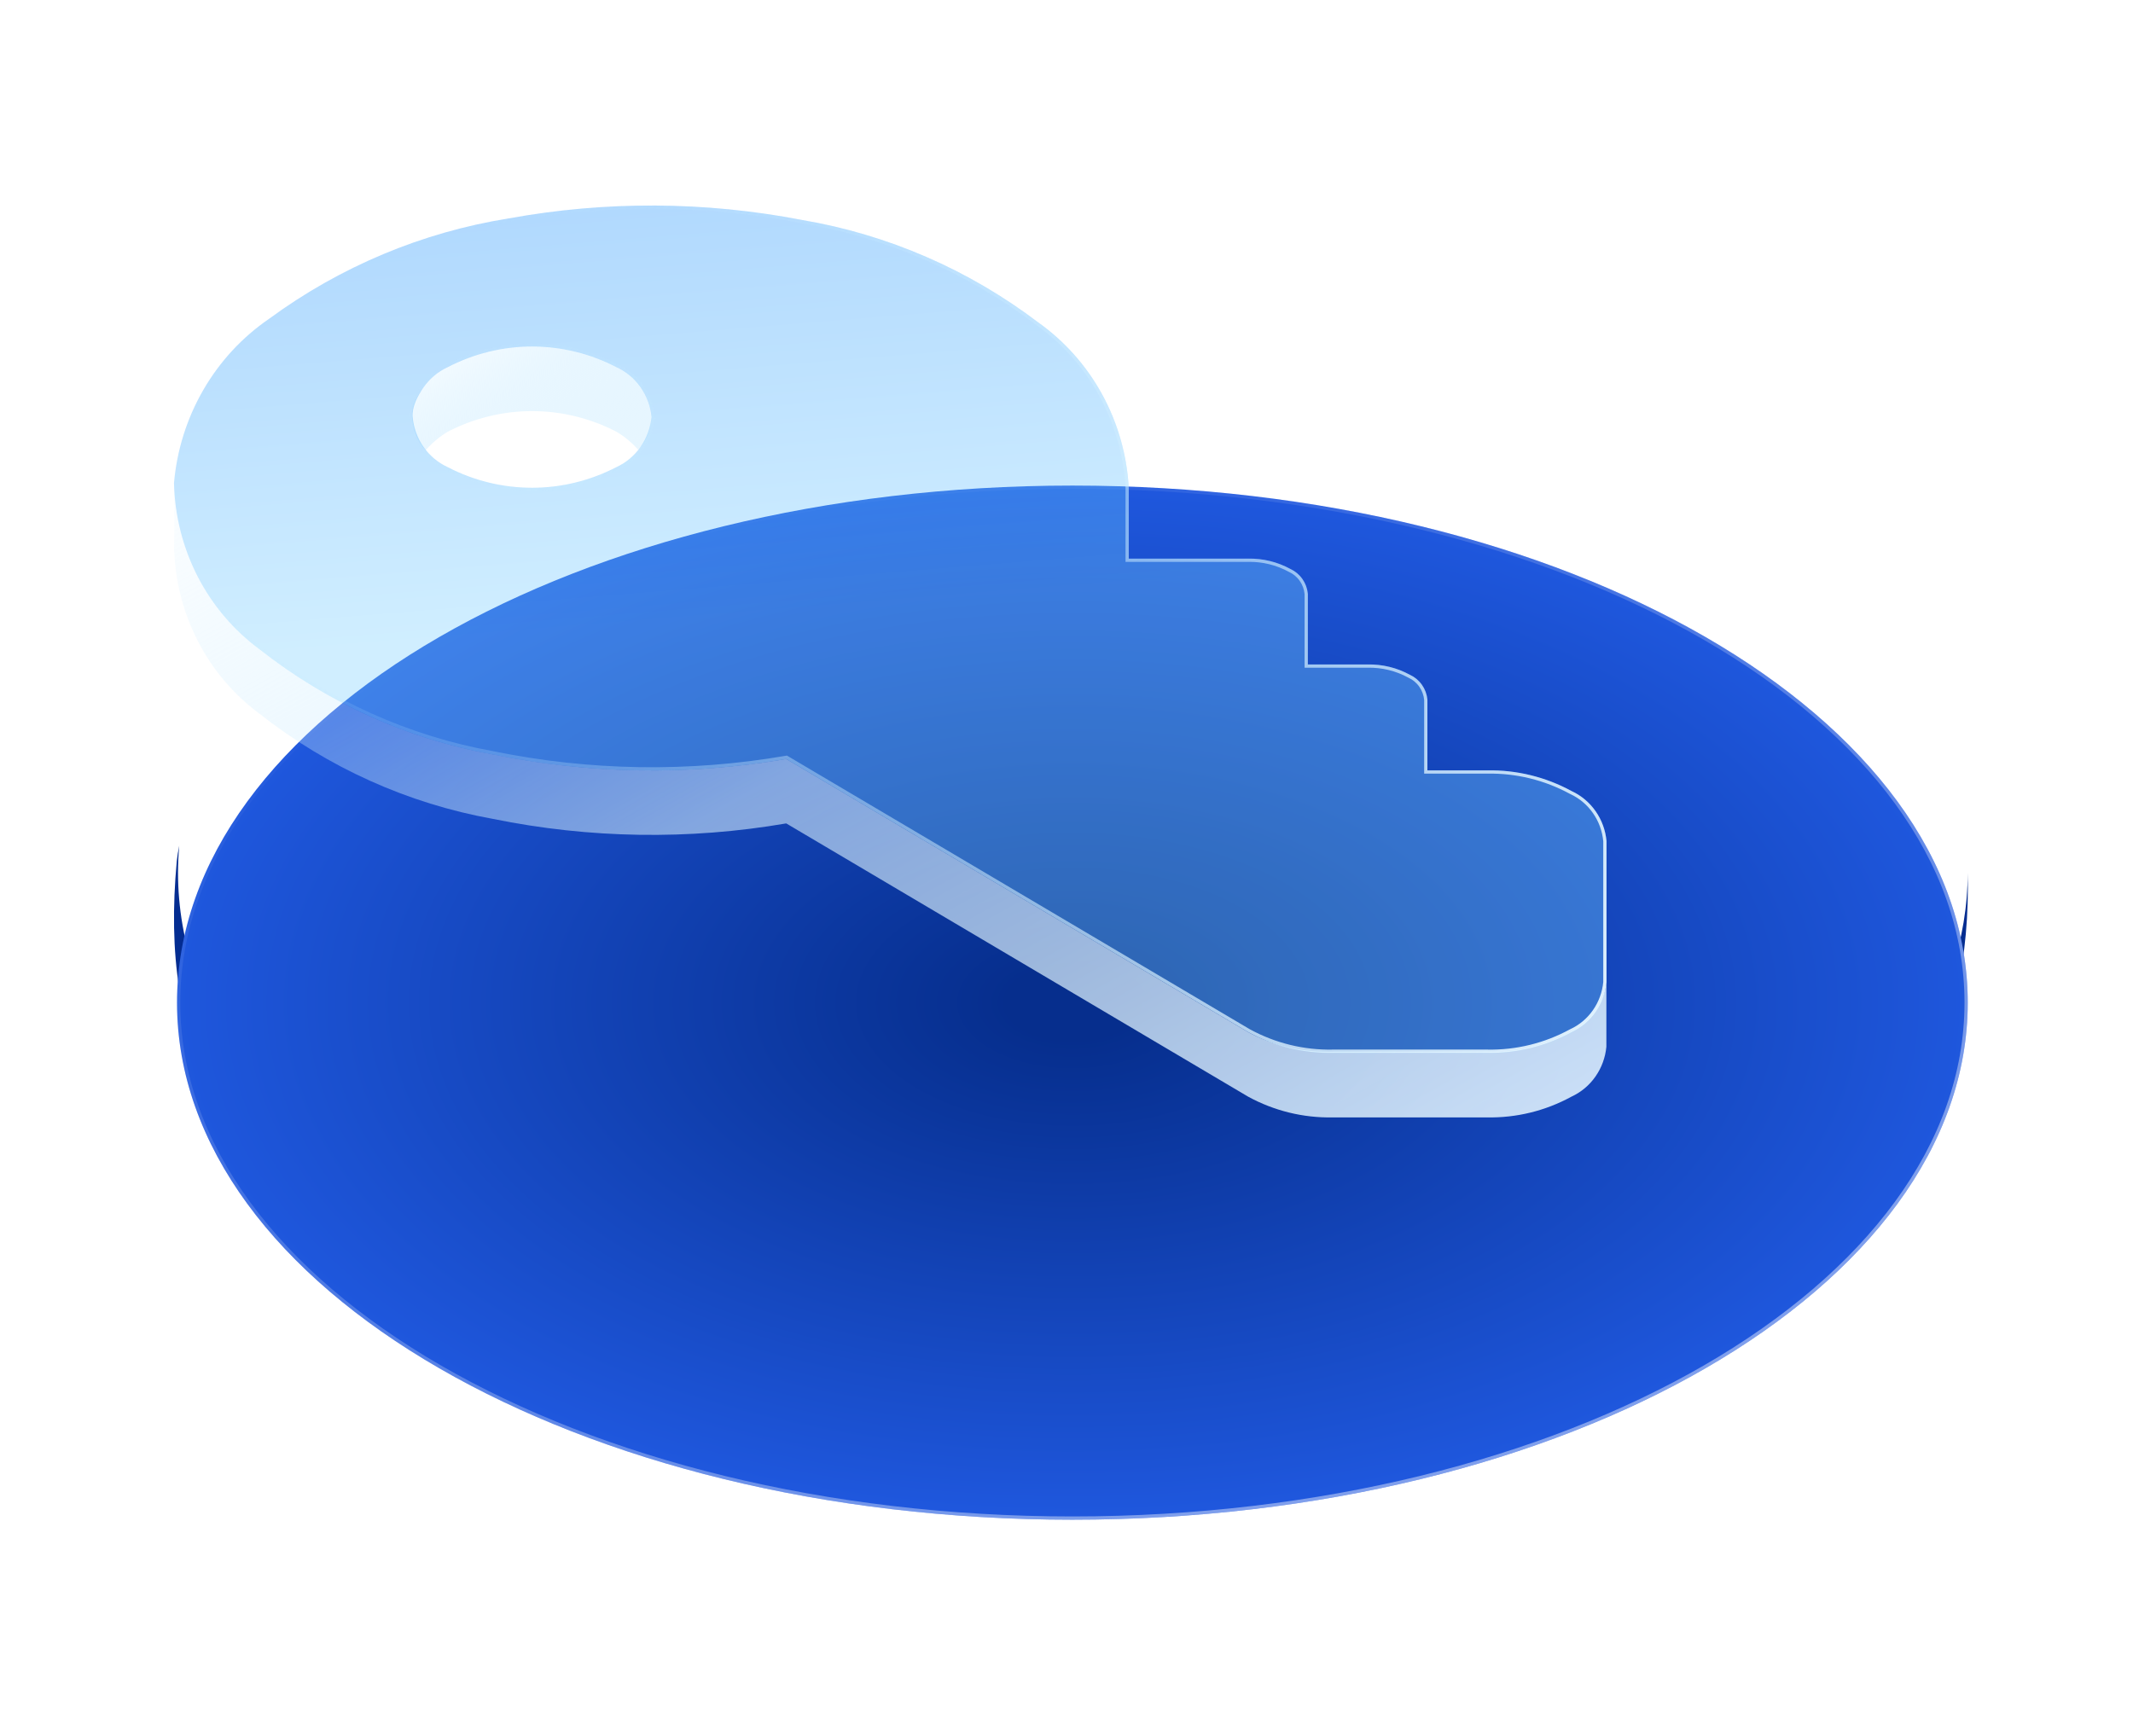 <svg width="86" height="70" viewBox="0 0 86 70" fill="none" xmlns="http://www.w3.org/2000/svg">
<path d="M79.335 35.199C79.335 40.532 75.798 45.861 68.762 49.931C54.664 58.072 31.808 58.074 17.71 49.931C10.186 45.584 6.718 39.797 7.227 34.106C7.182 34.311 7.149 34.519 7.127 34.727C6.449 42.156 8.735 47.259 17.71 52.437C31.808 60.58 54.664 60.578 68.762 52.437C76.834 47.774 79.5 41.86 79.335 35.199Z" fill="url(#paint0_linear_220_14887)"/>
<g filter="url(#filter0_di_220_14887)">
<path d="M43.237 56.038C63.175 56.038 79.337 46.703 79.337 35.187C79.337 23.672 63.175 14.337 43.237 14.337C23.3 14.337 7.137 23.672 7.137 35.187C7.137 46.703 23.3 56.038 43.237 56.038Z" fill="url(#paint1_radial_220_14887)"/>
<path d="M79.272 35.187C79.272 40.912 75.254 46.106 68.731 49.874C62.21 53.64 53.197 55.972 43.237 55.972C33.278 55.972 24.265 53.64 17.744 49.874C11.221 46.106 7.203 40.912 7.203 35.187C7.203 29.463 11.221 24.268 17.744 20.501C24.265 16.734 33.278 14.402 43.237 14.402C53.197 14.402 62.21 16.734 68.731 20.501C75.254 24.268 79.272 29.463 79.272 35.187Z" stroke="url(#paint2_linear_220_14887)" stroke-width="0.131" stroke-linejoin="round"/>
</g>
<g filter="url(#filter1_b_220_14887)">
<path d="M18.049 17.411C19.104 16.863 20.27 16.578 21.453 16.578C22.636 16.578 23.802 16.863 24.857 17.411C25.175 17.599 25.487 17.855 25.731 18.137C26.067 17.79 26.24 17.311 26.261 16.823C26.221 16.39 26.069 15.975 25.821 15.622C25.573 15.268 25.239 14.988 24.851 14.81C23.796 14.261 22.63 13.976 21.447 13.976C20.264 13.976 19.098 14.261 18.043 14.81C17.656 14.988 17.322 15.268 17.074 15.622C16.827 15.976 16.587 16.267 16.61 16.803C16.632 17.294 16.823 17.809 17.16 18.158C17.407 17.874 17.728 17.601 18.049 17.411Z" fill="url(#paint3_linear_220_14887)"/>
<path d="M64.768 39.609C64.728 40.042 64.56 40.416 64.312 40.77C64.065 41.123 63.752 41.413 63.365 41.591C62.318 42.161 61.181 42.437 59.996 42.414H53.763C52.578 42.437 51.376 42.193 50.329 41.622L31.7 30.605C27.779 31.28 23.771 31.218 19.872 30.422C16.445 29.807 13.214 28.352 10.456 26.18C9.444 25.426 8.61 24.449 8.016 23.32C7.421 22.192 7.081 20.942 7.02 19.661V19.672C7.02 19.672 7.039 21.491 7.02 22.082C7.051 23.395 7.378 24.683 7.975 25.846C8.573 27.008 9.424 28.013 10.463 28.782C13.22 30.951 16.448 32.406 19.872 33.021C23.771 33.816 27.779 33.878 31.7 33.204L50.326 44.224C51.373 44.795 52.544 45.082 53.73 45.059H59.953C61.139 45.082 62.31 44.795 63.356 44.224C63.744 44.046 64.079 43.766 64.326 43.413C64.574 43.059 64.726 42.645 64.767 42.212" fill="url(#paint4_linear_220_14887)"/>
</g>
<g filter="url(#filter2_bi_220_14887)">
<path d="M52.738 26.794H55.145C55.738 26.783 56.323 26.927 56.846 27.212C57.04 27.3 57.208 27.44 57.332 27.617C57.456 27.794 57.532 28.001 57.551 28.218V31.066H59.959C61.144 31.042 62.315 31.329 63.362 31.899C63.75 32.077 64.085 32.357 64.332 32.711C64.58 33.065 64.732 33.48 64.772 33.913V39.608C64.732 40.041 64.58 40.456 64.333 40.809C64.085 41.163 63.751 41.443 63.364 41.621C62.317 42.192 61.146 42.48 59.96 42.456H53.735C52.55 42.479 51.379 42.192 50.332 41.621L31.702 30.605C27.782 31.281 23.773 31.219 19.874 30.423C16.448 29.808 13.217 28.352 10.459 26.181C9.419 25.412 8.567 24.407 7.969 23.245C7.372 22.082 7.045 20.794 7.015 19.481C7.13 18.153 7.535 16.869 8.198 15.723C8.861 14.576 9.767 13.597 10.848 12.856C13.714 10.751 17.022 9.365 20.506 8.808C24.42 8.095 28.428 8.115 32.334 8.87C35.79 9.454 39.061 10.874 41.874 13.012C42.934 13.767 43.813 14.759 44.443 15.914C45.073 17.068 45.438 18.355 45.511 19.675V22.526H50.324C50.917 22.515 51.503 22.658 52.027 22.943C52.221 23.032 52.388 23.172 52.511 23.349C52.635 23.526 52.711 23.733 52.73 23.95V26.794H52.738ZM26.266 16.822C26.225 16.389 26.073 15.974 25.825 15.62C25.578 15.267 25.243 14.987 24.855 14.809C23.801 14.26 22.634 13.974 21.452 13.974C20.269 13.974 19.103 14.26 18.048 14.809C17.66 14.987 17.326 15.267 17.078 15.621C16.831 15.974 16.602 16.42 16.639 16.822C16.679 17.255 16.831 17.67 17.078 18.023C17.326 18.377 17.66 18.658 18.048 18.836C19.103 19.384 20.269 19.669 21.452 19.669C22.634 19.669 23.8 19.384 24.855 18.836C25.243 18.658 25.578 18.377 25.825 18.023C26.073 17.67 26.225 17.255 26.266 16.822Z" fill="url(#paint5_linear_220_14887)" fill-opacity="0.35"/>
<path d="M55.145 26.86L55.147 26.86C55.728 26.849 56.302 26.989 56.815 27.269L56.815 27.269L56.819 27.271C57.002 27.355 57.161 27.487 57.278 27.655C57.395 27.821 57.467 28.017 57.486 28.221V31.066V31.131H57.551L59.959 31.131L59.96 31.131C61.134 31.108 62.294 31.392 63.331 31.956L63.331 31.956L63.335 31.958C63.712 32.132 64.037 32.404 64.279 32.749C64.519 33.092 64.667 33.495 64.707 33.916V39.605C64.667 40.026 64.519 40.428 64.279 40.772C64.038 41.116 63.713 41.389 63.336 41.562L63.336 41.562L63.332 41.564C62.296 42.129 61.136 42.414 59.962 42.39H59.96L53.735 42.39L53.734 42.39C52.56 42.413 51.401 42.129 50.364 41.564C50.364 41.564 50.364 41.564 50.363 41.564L31.736 30.549L31.715 30.537L31.691 30.541C27.778 31.215 23.779 31.153 19.887 30.359L19.886 30.358C16.47 29.745 13.249 28.294 10.499 26.129L10.497 26.128C9.466 25.365 8.621 24.368 8.028 23.215C7.435 22.062 7.111 20.785 7.081 19.483C7.196 18.166 7.597 16.892 8.255 15.755C8.913 14.617 9.812 13.645 10.885 12.91L10.885 12.91L10.886 12.909C13.744 10.81 17.043 9.428 20.517 8.873L20.517 8.873L20.518 8.873C24.424 8.161 28.423 8.181 32.322 8.934L32.322 8.934L32.323 8.934C35.769 9.517 39.029 10.933 41.835 13.064L41.834 13.064L41.836 13.066C42.888 13.815 43.76 14.799 44.385 15.945C45.01 17.091 45.373 18.367 45.445 19.677V22.526V22.592H45.511L50.324 22.592L50.326 22.592C50.907 22.581 51.482 22.721 51.995 23.001L51.995 23.001L51.999 23.003C52.182 23.087 52.341 23.219 52.458 23.387C52.574 23.553 52.646 23.748 52.665 23.953V26.794V26.86H52.73H52.738L55.145 26.86ZM26.331 16.828L26.332 16.828L26.331 16.816C26.289 16.371 26.133 15.946 25.879 15.583C25.625 15.22 25.282 14.933 24.884 14.75C23.821 14.197 22.645 13.909 21.452 13.909C20.259 13.909 19.083 14.197 18.019 14.75C17.622 14.933 17.279 15.22 17.025 15.583C16.776 15.938 16.534 16.401 16.574 16.828C16.615 17.272 16.771 17.698 17.025 18.061C17.278 18.424 17.621 18.712 18.019 18.895C19.083 19.447 20.259 19.735 21.452 19.735C22.644 19.735 23.82 19.447 24.884 18.895C25.282 18.712 25.625 18.424 25.879 18.061C26.133 17.698 26.289 17.272 26.331 16.828Z" stroke="url(#paint6_linear_220_14887)" stroke-width="0.131"/>
</g>
<defs>
<filter id="filter0_di_220_14887" x="0.582" y="13.026" width="85.311" height="54.812" filterUnits="userSpaceOnUse" color-interpolation-filters="sRGB">
<feFlood flood-opacity="0" result="BackgroundImageFix"/>
<feColorMatrix in="SourceAlpha" type="matrix" values="0 0 0 0 0 0 0 0 0 0 0 0 0 0 0 0 0 0 127 0" result="hardAlpha"/>
<feOffset dy="5.244"/>
<feGaussianBlur stdDeviation="3.278"/>
<feComposite in2="hardAlpha" operator="out"/>
<feColorMatrix type="matrix" values="0 0 0 0 0.098 0 0 0 0 0.212 0 0 0 0 0.482 0 0 0 0.5 0"/>
<feBlend mode="normal" in2="BackgroundImageFix" result="effect1_dropShadow_220_14887"/>
<feBlend mode="normal" in="SourceGraphic" in2="effect1_dropShadow_220_14887" result="shape"/>
<feColorMatrix in="SourceAlpha" type="matrix" values="0 0 0 0 0 0 0 0 0 0 0 0 0 0 0 0 0 0 127 0" result="hardAlpha"/>
<feOffset/>
<feGaussianBlur stdDeviation="2.622"/>
<feComposite in2="hardAlpha" operator="arithmetic" k2="-1" k3="1"/>
<feColorMatrix type="matrix" values="0 0 0 0 1 0 0 0 0 1 0 0 0 0 1 0 0 0 0.25 0"/>
<feBlend mode="normal" in2="shape" result="effect2_innerShadow_220_14887"/>
</filter>
<filter id="filter1_b_220_14887" x="5.709" y="12.665" width="60.371" height="33.707" filterUnits="userSpaceOnUse" color-interpolation-filters="sRGB">
<feFlood flood-opacity="0" result="BackgroundImageFix"/>
<feGaussianBlur in="BackgroundImageFix" stdDeviation="0.656"/>
<feComposite in2="SourceAlpha" operator="in" result="effect1_backgroundBlur_220_14887"/>
<feBlend mode="normal" in="SourceGraphic" in2="effect1_backgroundBlur_220_14887" result="shape"/>
</filter>
<filter id="filter2_bi_220_14887" x="3.082" y="4.355" width="65.624" height="42.036" filterUnits="userSpaceOnUse" color-interpolation-filters="sRGB">
<feFlood flood-opacity="0" result="BackgroundImageFix"/>
<feGaussianBlur in="BackgroundImageFix" stdDeviation="1.967"/>
<feComposite in2="SourceAlpha" operator="in" result="effect1_backgroundBlur_220_14887"/>
<feBlend mode="normal" in="SourceGraphic" in2="effect1_backgroundBlur_220_14887" result="shape"/>
<feColorMatrix in="SourceAlpha" type="matrix" values="0 0 0 0 0 0 0 0 0 0 0 0 0 0 0 0 0 0 127 0" result="hardAlpha"/>
<feOffset/>
<feGaussianBlur stdDeviation="0.983"/>
<feComposite in2="hardAlpha" operator="arithmetic" k2="-1" k3="1"/>
<feColorMatrix type="matrix" values="0 0 0 0 1 0 0 0 0 1 0 0 0 0 1 0 0 0 0.5 0"/>
<feBlend mode="normal" in2="shape" result="effect2_innerShadow_220_14887"/>
</filter>
<linearGradient id="paint0_linear_220_14887" x1="75.899" y1="22.311" x2="9.211" y2="43.767" gradientUnits="userSpaceOnUse">
<stop stop-color="#00298D"/>
<stop offset="0.189" stop-color="#2349A7"/>
<stop offset="0.646" stop-color="#3155AD"/>
<stop offset="1" stop-color="#032C91"/>
</linearGradient>
<radialGradient id="paint1_radial_220_14887" cx="0" cy="0" r="1" gradientUnits="userSpaceOnUse" gradientTransform="translate(43.237 35.187) rotate(90) scale(28.621 49.554)">
<stop offset="0.052" stop-color="#062E8D"/>
<stop offset="1" stop-color="#2968FE"/>
</radialGradient>
<linearGradient id="paint2_linear_220_14887" x1="31.722" y1="13.138" x2="51.323" y2="54.826" gradientUnits="userSpaceOnUse">
<stop stop-color="white" stop-opacity="0"/>
<stop offset="1" stop-color="white" stop-opacity="0.43"/>
</linearGradient>
<linearGradient id="paint3_linear_220_14887" x1="26.271" y1="20.07" x2="21.018" y2="10.445" gradientUnits="userSpaceOnUse">
<stop stop-color="#E9F7FF"/>
<stop offset="0.579" stop-color="#D7F0FF" stop-opacity="0.57"/>
<stop offset="0.956" stop-color="#BDE7FF" stop-opacity="0"/>
</linearGradient>
<linearGradient id="paint4_linear_220_14887" x1="64.826" y1="56.676" x2="32.666" y2="-1.375" gradientUnits="userSpaceOnUse">
<stop stop-color="#E9F7FF"/>
<stop offset="0.579" stop-color="#D7F0FF" stop-opacity="0.57"/>
<stop offset="0.956" stop-color="#BDE7FF" stop-opacity="0"/>
</linearGradient>
<linearGradient id="paint5_linear_220_14887" x1="26.328" y1="4.335" x2="29.828" y2="47.334" gradientUnits="userSpaceOnUse">
<stop offset="0.095" stop-color="#2092FB"/>
<stop offset="0.487" stop-color="#79CFFF"/>
<stop offset="1" stop-color="#79CFFF"/>
</linearGradient>
<linearGradient id="paint6_linear_220_14887" x1="63.261" y1="47.448" x2="10.83" y2="11.81" gradientUnits="userSpaceOnUse">
<stop stop-color="#E9F7FF"/>
<stop offset="0.924" stop-color="#BDE7FF" stop-opacity="0"/>
</linearGradient>
</defs>
</svg>

